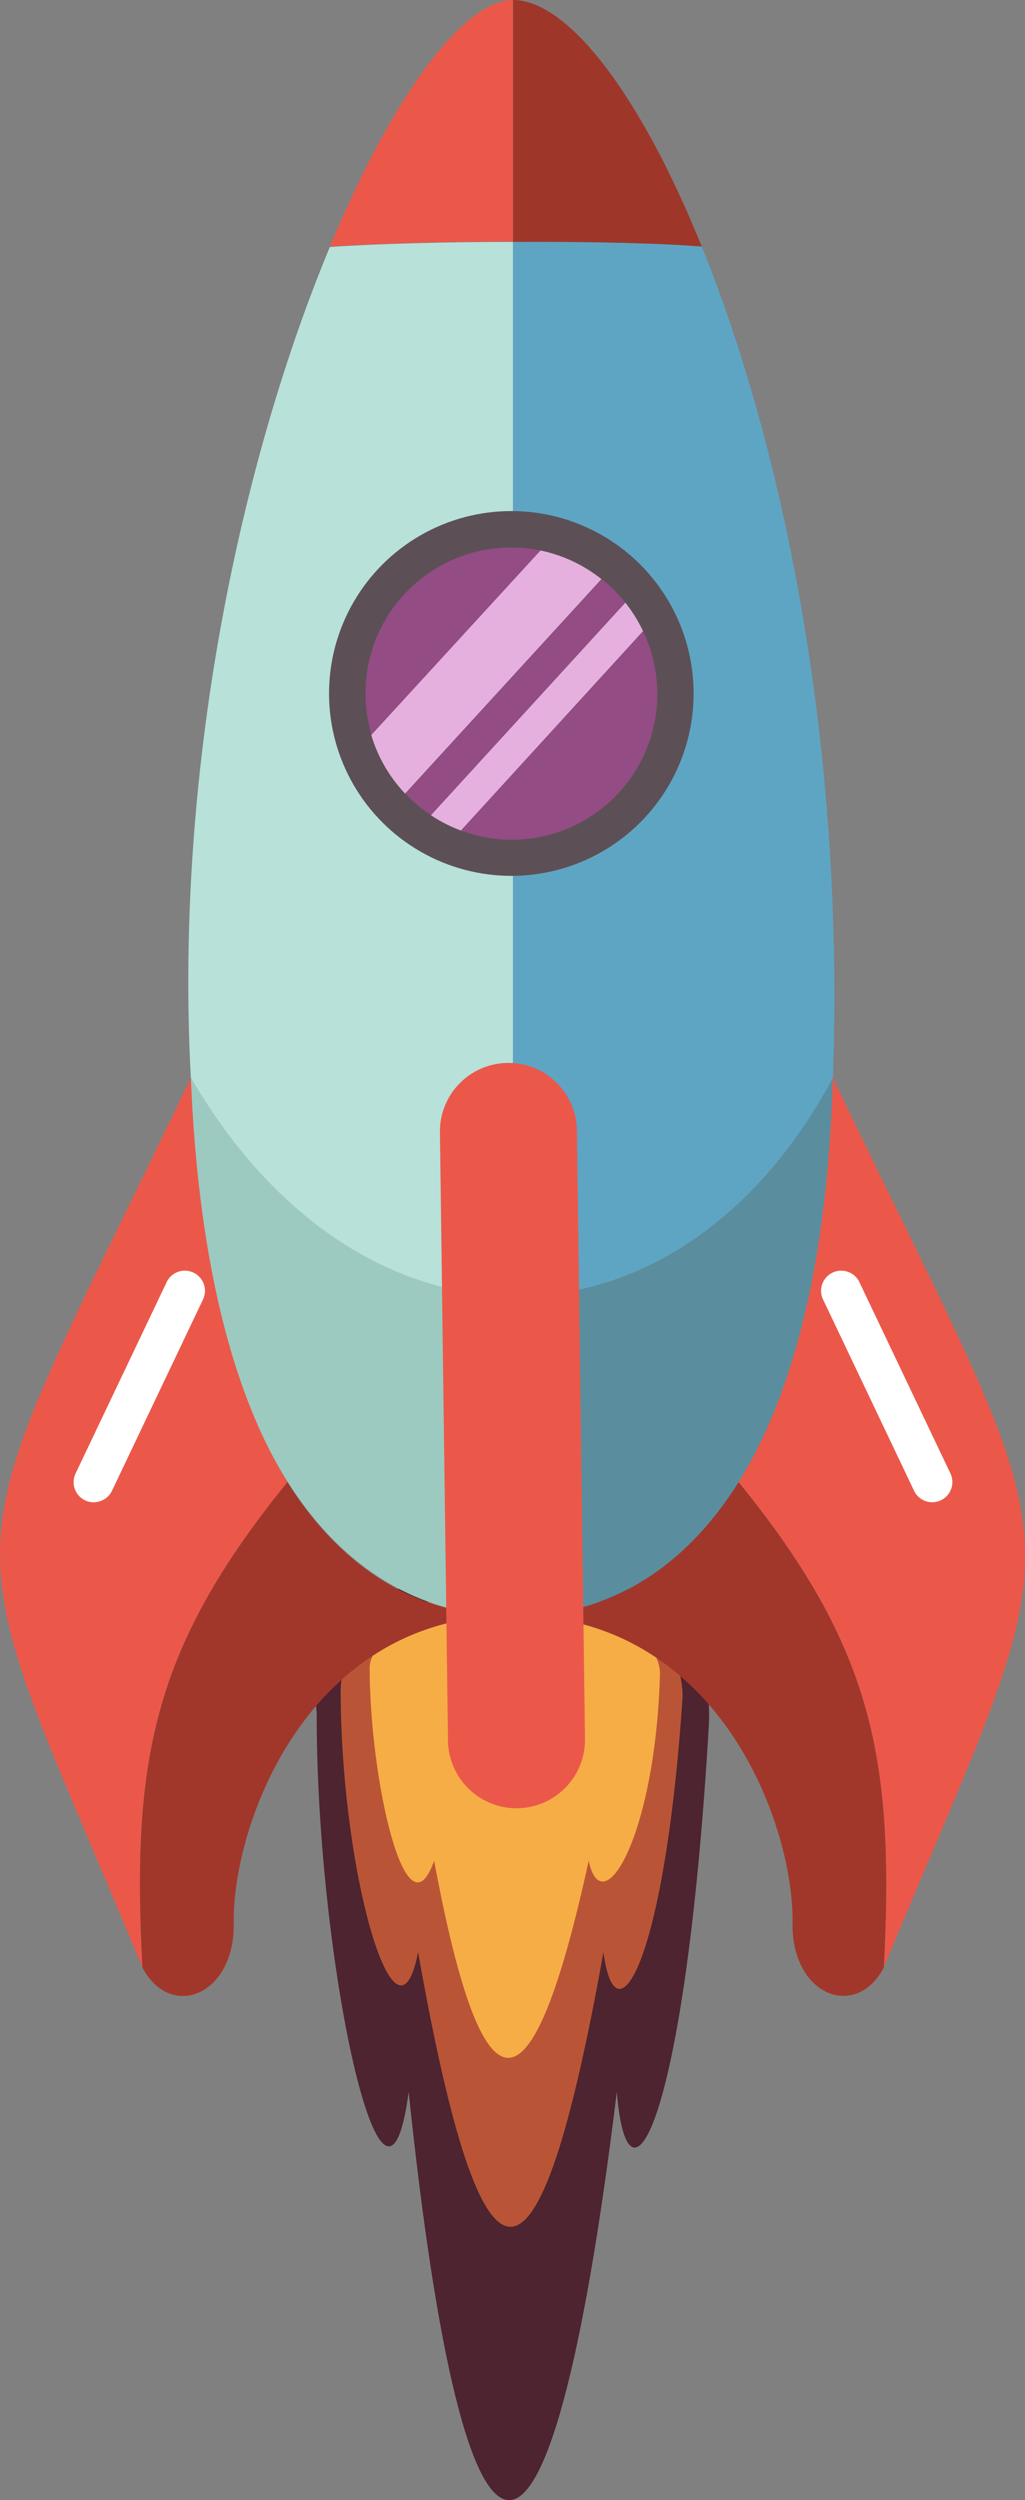 <svg xmlns="http://www.w3.org/2000/svg" viewBox="0 0 127.19 310.05"><rect x="0" y="0" width="127.19" height="310.05" fill="#808080" stroke="none"/><defs><style>.cls-1{fill:#4d242f;}.cls-2{fill:#b95536;}.cls-3{fill:#f6ad46;}.cls-4{fill:#9ccac0;}.cls-5{fill:#b7e1d9;}.cls-6{fill:#eb584a;}.cls-7{fill:#5ea5c4;}.cls-8{fill:#9e372a;}.cls-9{fill:#5c5056;}.cls-10{fill:#5a8e9e;}.cls-11{fill:#a1372b;}.cls-12{fill:#fff;}.cls-13{fill:#934c84;}.cls-14{fill:#e5b0de;}</style></defs><title>ship</title><g id="Layer_2" data-name="Layer 2"><g id="Fire"><path class="cls-1" d="M39.3,212.34c-.09,30.59,8.41,69.75,11.41,47.09,7,67,17.5,68,25.83,0,1.33,16.5,8.51,4.2,11.42-45.48C89.55,185.48,36.38,189.76,39.3,212.34Z"/><path class="cls-2" d="M42.27,209.46c0,23,6.94,46.46,9.61,32.63,8,45.17,14.83,45.67,23,0,1.5,11.5,7.63,1.37,9.82-31.65C84.77,191.92,42.82,193.5,42.27,209.46Z"/><path class="cls-3" d="M45.87,206.81c0,13.78,4.49,33.95,8,23.95,6.18,33.17,12.18,32,19.18,0,1.67,7.83,8.17-2.83,8.83-22.67C82.78,196.33,46.19,197.52,45.87,206.81Z"/></g><g id="Spaceship"><path class="cls-4" d="M23.68,133.67c2.29,69.58,37.67,66.67,40,66.67V160.77C49,160.6,34.17,151.7,23.68,133.67Z"/><path class="cls-5" d="M63.66,160.77V30c-8.13,0-16.54.21-22.73.63C30.36,56,21.57,94.21,23.68,133.67,34.17,151.7,49,160.6,63.66,160.77Z"/><path class="cls-6" d="M63.66,0c-6.09,0-14.9,11.77-22.73,30.58,6.19-.42,14.59-.61,22.73-.63Z"/><path class="cls-7" d="M63.66,30V160.77c15.13.17,30-9,39.69-27.1C104.85,92.1,97,55.06,87.08,30.58,82.28,30.17,73.15,29.94,63.66,30Z"/><path class="cls-8" d="M87.08,30.58C79.36,11.47,70.39,0,63.66,0V30C73.15,29.94,82.28,30.17,87.08,30.58Z"/><circle class="cls-9" cx="63.45" cy="86" r="22.62"/><path class="cls-10" d="M63.66,160.77v39.56h2.43c8.5-.37,35.52-5.74,37.26-66.67C93.69,151.79,78.79,160.94,63.66,160.77Z"/><path class="cls-6" d="M103.35,133.67c-.71,24.75-5.59,40.33-11.7,50.14,16.7,20.53,19.37,34.36,18,60.2C134,185.51,134,197.67,103.35,133.67Z"/><path class="cls-11" d="M91.65,183.8c-8.94,14.33-20.51,16.31-25.56,16.53H63.66c25.15,0,34.69,25.33,34.69,37.83-.33,9.26,7.83,12.5,11.33,5.83C111,218.17,108.35,204.33,91.65,183.8Z"/><path class="cls-12" d="M115.68,186.3a2.5,2.5,0,0,1-2.26-1.43l-11.33-23.8a2.5,2.5,0,0,1,4.51-2.15l11.33,23.8a2.5,2.5,0,0,1-2.26,3.58Z"/><path class="cls-6" d="M23.68,133.67c1,24.54,5.88,40.33,12,50.14-16.7,20.53-19.37,34.36-18,60.2C-6.64,185.51-7,197.67,23.68,133.67Z"/><path class="cls-11" d="M35.67,183.8c8.94,14.33,20.51,16.31,25.56,16.53h2.43C38.51,200.33,29,225.67,29,238.17c.33,9.26-7.83,12.5-11.33,5.83C16.31,218.17,19,204.33,35.67,183.8Z"/><path class="cls-12" d="M11.64,186.3a2.5,2.5,0,0,0,2.26-1.43l11.33-23.8a2.5,2.5,0,0,0-4.51-2.15L9.38,182.73a2.5,2.5,0,0,0,2.26,3.58Z"/><path class="cls-6" d="M64.09,224.25a8.5,8.5,0,0,1-8.5-8.42l-1-75.43A8.5,8.5,0,0,1,63,131.82h.09a8.5,8.5,0,0,1,8.5,8.42l1,75.43a8.5,8.5,0,0,1-8.41,8.58Z"/><path class="cls-13" d="M63.45,67.9A18.08,18.08,0,0,0,46.11,91.16l21-22.89A18.18,18.18,0,0,0,63.45,67.9Z"/><path class="cls-13" d="M74.66,71.81,50.31,98.42a18.16,18.16,0,0,0,3.17,2.68L77.6,74.74A18.18,18.18,0,0,0,74.66,71.81Z"/><path class="cls-13" d="M57.19,103A18.06,18.06,0,0,0,79.79,78.27Z"/><path class="cls-14" d="M67.07,68.27l-21,22.89a18.05,18.05,0,0,0,4.2,7.26l24.36-26.6A18,18,0,0,0,67.07,68.27Z"/><path class="cls-14" d="M77.6,74.74,53.48,101.1A18,18,0,0,0,57.19,103L79.79,78.27A18.09,18.09,0,0,0,77.6,74.74Z"/></g></g></svg>